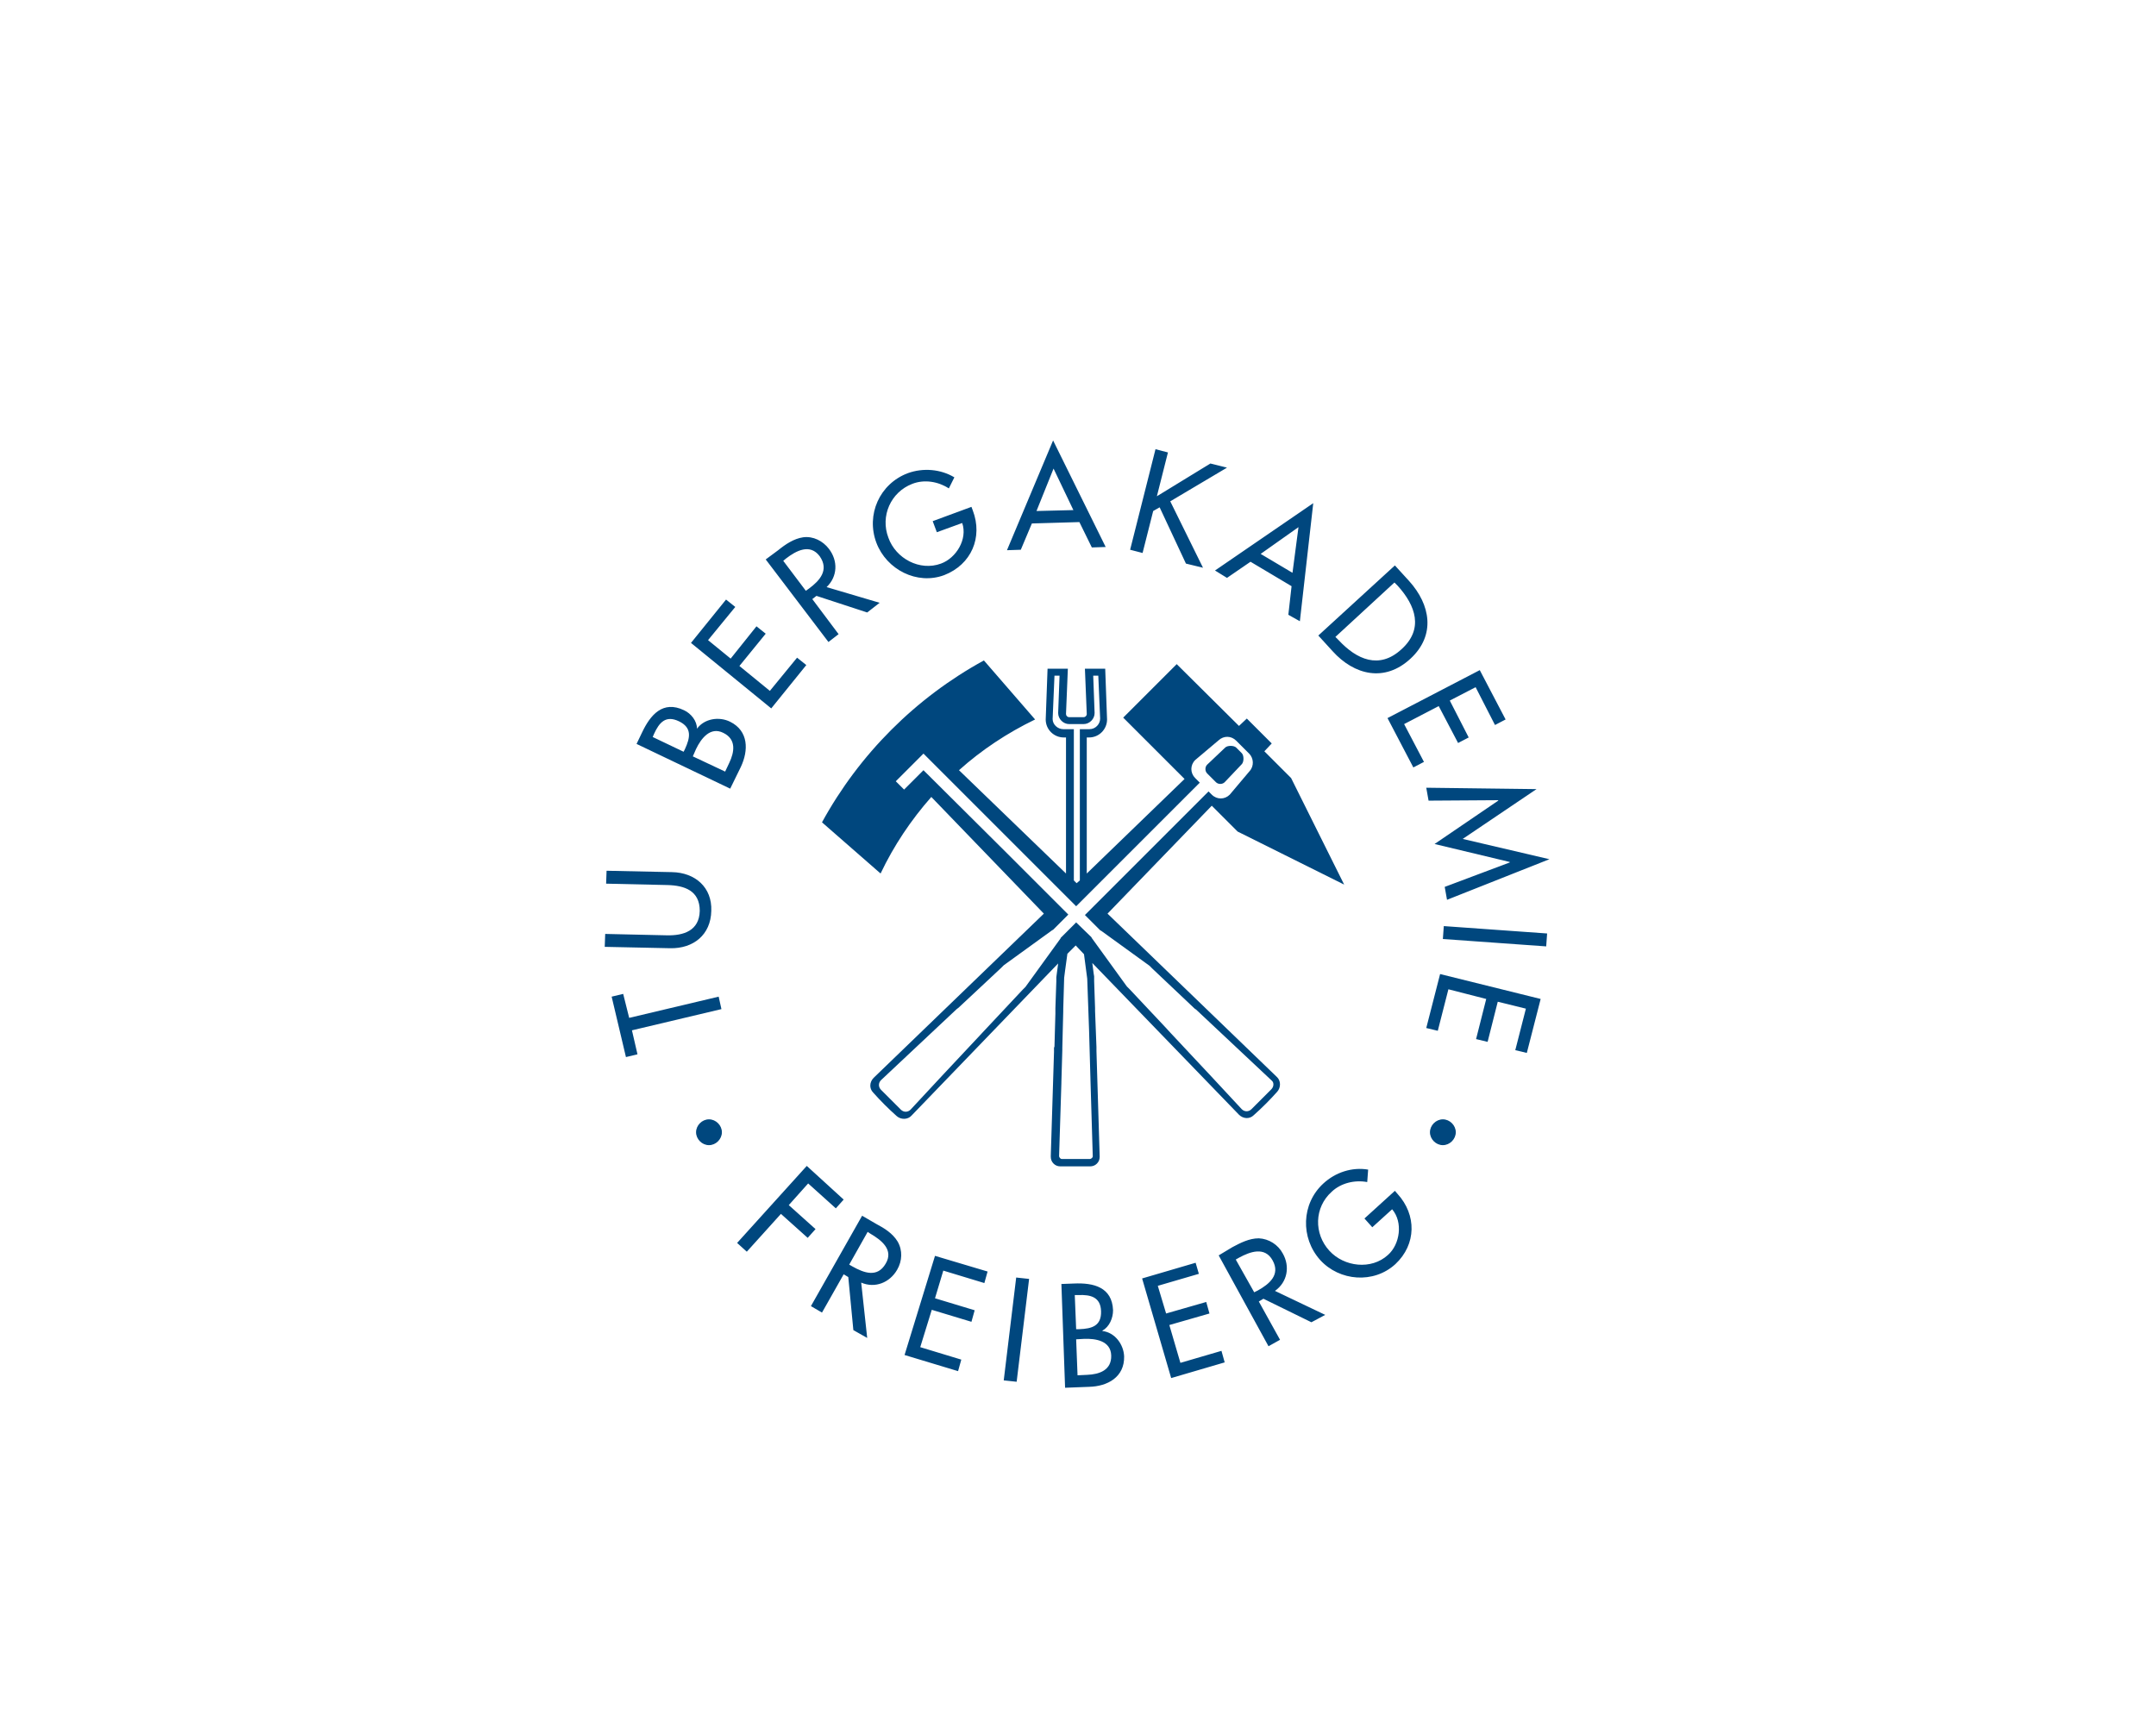 <?xml version="1.0" encoding="UTF-8" standalone="no"?>
<!-- Generator: Adobe Illustrator 27.5.0, SVG Export Plug-In . SVG Version: 6.00 Build 0)  -->

<svg
   version="1.1"
   id="Ebene_1"
   x="0px"
   y="0px"
   viewBox="0 0 467.4 370.5"
   style="enable-background:new 0 0 467.4 370.5;"
   xml:space="preserve"
   sodipodi:docname="TUBAF_logo.svg"
   inkscape:version="1.3.2 (1:1.3.2+202311252150+091e20ef0f)"
   xmlns:inkscape="http://www.inkscape.org/namespaces/inkscape"
   xmlns:sodipodi="http://sodipodi.sourceforge.net/DTD/sodipodi-0.dtd"
   xmlns="http://www.w3.org/2000/svg"
   xmlns:svg="http://www.w3.org/2000/svg"><defs
   id="defs3" /><sodipodi:namedview
   id="namedview3"
   pagecolor="#ffffff"
   bordercolor="#666666"
   borderopacity="1.0"
   inkscape:showpageshadow="2"
   inkscape:pageopacity="0.0"
   inkscape:pagecheckerboard="0"
   inkscape:deskcolor="#d1d1d1"
   inkscape:zoom="2.9419703"
   inkscape:cx="233.85688"
   inkscape:cy="185.25"
   inkscape:window-width="2256"
   inkscape:window-height="1429"
   inkscape:window-x="0"
   inkscape:window-y="0"
   inkscape:window-maximized="1"
   inkscape:current-layer="Ebene_1" />
<style
   type="text/css"
   id="style1">
	.st0{fill:#0069B4;}
</style>
<path
   class="st0"
   d="M335.9,186.3l-18.8-4.4l16-10.8l-23.9-0.3l0.5,2.8l15.1-0.1v0.1L311,183l16.3,3.9v0.1l-14.1,5.3l0.5,2.8  L335.9,186.3L335.9,186.3z M324.1,157.2l2.3-1.2l-5.6-10.7l-20,10.4l5.6,10.7l2.3-1.2l-4.3-8.2l7.5-3.9l4.2,8l2.3-1.2l-4.1-8  l5.6-2.9L324.1,157.2L324.1,157.2z M305.8,142.8c5.5-5.1,4.3-11.7-0.3-16.8l-3.1-3.4l-16.6,15.2l3.1,3.4  C293.6,146.4,300.2,148,305.8,142.8L305.8,142.8z M303.8,140.8c-4.8,4.4-9.7,2.2-13.6-2l-0.7-0.7l12.8-11.8l0.7,0.7  C306.9,131.3,308.7,136.4,303.8,140.8L303.8,140.8z M281.8,134.7l2.9-25.6l-21.3,14.6l2.6,1.6l5.1-3.5l8.9,5.3l-0.7,6.2L281.8,134.7  L281.8,134.7z M281.5,114.3l-1.3,9.9l-6.9-4.1L281.5,114.3L281.5,114.3z M253.7,108.7l12.3-7.3l-3.6-0.9l-11.6,7.1l2.4-9.5l-2.7-0.7  l-5.5,21.8l2.7,0.7l2.3-9.1l1.4-0.8l5.7,12.2l3.7,0.9L253.7,108.7L253.7,108.7z M236.7,118.7l3-0.1l-11.4-23.1l-10,23.8l3-0.1  l2.4-5.7l10.3-0.3L236.7,118.7L236.7,118.7z M232.7,110.6l-8,0.2l3.7-9.2L232.7,110.6L232.7,110.6z M210.9,110.7l-0.3-0.8l-8.4,3.1  l0.9,2.4l5.5-2c1.2,3.5-1.3,7.6-4.6,8.8c-4.6,1.7-9.8-1.1-11.4-5.6c-1.8-4.7,0.5-9.9,5.2-11.7c2.6-1,5.6-0.5,7.9,1l1.2-2.4  c-3-1.8-6.8-2.1-10.1-0.9c-6.1,2.3-9.1,9-6.8,15.1c2.2,5.8,8.8,9.2,14.7,7C210.6,122.4,213.1,116.5,210.9,110.7L210.9,110.7z   M179.2,127.3c2.4-2.3,2.5-5.7,0.5-8.3c-1.3-1.7-3.4-2.8-5.6-2.5c-2,0.3-3.8,1.5-5.4,2.8l-2.7,2l13.6,17.9l2.2-1.7l-5.7-7.6l0.9-0.7  l11,3.6l2.7-2.1L179.2,127.3L179.2,127.3z M175.4,127.6l-0.7,0.5l-4.9-6.5l0.6-0.5c2.2-1.7,5.2-3.3,7.3-0.5  C179.8,123.6,177.7,125.9,175.4,127.6L175.4,127.6z M158.4,142.8l-4.9-4l5.9-7.2l-2-1.6l-7.6,9.4l17.4,14.2l7.6-9.4l-2-1.6l-5.9,7.2  l-6.6-5.4l5.7-7l-2-1.6L158.4,142.8L158.4,142.8z M151.1,158c0-1.7-1.3-3.3-2.8-4c-4.6-2.2-7.3,1-9.1,4.8l-1.2,2.5l20.3,9.7l2.3-4.7  c1.7-3.6,1.7-7.8-2.3-9.8C155.9,155.3,152.7,155.8,151.1,158L151.1,158L151.1,158z M148.5,162.4l-0.3,0.6l-6.7-3.2l0.3-0.7  c1.1-2.4,2.5-4.1,5.4-2.7C150.1,157.8,149.6,160,148.5,162.4L148.5,162.4z M150.9,162.4c1.1-2.3,3.1-4.9,5.9-3.5  c2.9,1.4,2.4,4.2,1.3,6.5l-0.9,1.9l-7-3.3L150.9,162.4L150.9,162.4z M145.7,189.1l-14.2-0.3l-0.1,2.8l13.3,0.3c3.7,0.1,7,1.2,7,5.6  c-0.1,4.3-3.5,5.4-7.2,5.3l-13.3-0.3l-0.1,2.8l14.2,0.3c5,0.1,8.8-2.9,8.9-8.1C154.4,192.4,150.7,189.2,145.7,189.1L145.7,189.1z   M135.1,215.5l-2.5,0.6l3.1,13.1l2.5-0.6l-1.2-5.2l19.4-4.6l-0.6-2.7l-19.4,4.6L135.1,215.5L135.1,215.5z M174.9,252.8l-15.1,16.7  l2.1,1.9l7.4-8.2l5.8,5.2l1.7-1.9l-5.8-5.2l4.2-4.7l6,5.4l1.7-1.9L174.9,252.8L174.9,252.8z M186.9,263.6l-11.1,19.6l2.4,1.4  l4.7-8.3l1,0.6l1.1,11.5l3,1.7l-1.3-12c3,1.3,6.2,0,7.8-2.8c1.1-1.9,1.2-4.2,0.1-6.1c-1.1-1.8-2.9-2.9-4.6-3.8L186.9,263.6  L186.9,263.6z M184.1,274.2l4-7.1l0.6,0.4c2.4,1.4,5.1,3.5,3.3,6.5c-1.8,3.1-4.7,2-7.2,0.6L184.1,274.2L184.1,274.2z M202.7,272.3  l-6.6,21.5l11.6,3.5l0.7-2.5l-8.9-2.7l2.5-8.1l8.6,2.6l0.7-2.5l-8.6-2.6l1.8-6l8.9,2.7l0.7-2.5L202.7,272.3L202.7,272.3z M220.3,277  l-2.7,22.3l2.8,0.3l2.7-22.3L220.3,277L220.3,277z M232.8,278.3l-2.7,0.1l0.8,22.5l5.2-0.2c4-0.1,7.7-2.1,7.6-6.6  c-0.1-2.6-2-5.2-4.7-5.5v-0.1c1.5-0.8,2.3-2.7,2.3-4.4C241.1,279.1,237.1,278.1,232.8,278.3L232.8,278.3z M233.3,290.4l1.7-0.1  c2.5-0.1,5.8,0.4,5.9,3.6c0.1,3.2-2.6,4.1-5.2,4.2l-2.1,0.1L233.3,290.4L233.3,290.4z M233,280.8h0.8c2.6-0.1,4.8,0.4,4.9,3.5  c0.1,3.2-2,3.8-4.7,3.9h-0.7L233,280.8L233,280.8z M259.2,273.8l-11.6,3.4l6.3,21.6l11.6-3.4l-0.7-2.5l-8.9,2.6l-2.4-8.2l8.7-2.5  l-0.7-2.5l-8.7,2.5l-1.8-6l8.9-2.6L259.2,273.8L259.2,273.8z M264.2,272.2l10.8,19.7l2.5-1.4l-4.6-8.3l1-0.6l10.4,5.1l3-1.6  l-10.9-5.2c2.7-1.9,3.3-5.3,1.7-8.1c-1-1.9-3-3.2-5.2-3.3c-2.1,0-4,1-5.7,1.9L264.2,272.2L264.2,272.2z M267.9,273.1l0.7-0.4  c2.4-1.3,5.6-2.5,7.3,0.6c1.7,3.1-0.7,5.1-3.2,6.5l-0.8,0.4L267.9,273.1L267.9,273.1z M286.2,273.2c4.2,4.6,11.6,5.2,16.3,0.9  c4.6-4.3,4.6-10.7,0.5-15.2l-0.6-0.7l-6.6,6l1.7,1.9l4.3-3.9c2.4,2.8,1.7,7.6-0.9,9.9c-3.6,3.3-9.5,2.6-12.7-0.9  c-3.4-3.7-3.3-9.4,0.5-12.8c2-1.9,5-2.6,7.7-2.1l0.2-2.7c-3.5-0.6-7.1,0.6-9.7,3C282.1,261,281.9,268.4,286.2,273.2L286.2,273.2z   M312.2,211.2l-3,11.7l2.5,0.6l2.3-9l8.2,2.1l-2.2,8.7l2.5,0.6l2.2-8.7l6.1,1.5l-2.3,9l2.5,0.6l3-11.7L312.2,211.2L312.2,211.2z   M312.8,203.6l22.4,1.6l0.2-2.8l-22.4-1.6L312.8,203.6L312.8,203.6z M150.9,245.5c0,1.5,1.3,2.8,2.8,2.8s2.8-1.3,2.8-2.8  s-1.3-2.8-2.8-2.8S150.9,244,150.9,245.5z M310,245.5c0,1.5,1.3,2.8,2.8,2.8s2.8-1.3,2.8-2.8s-1.3-2.8-2.8-2.8S310,244,310,245.5z"
   id="path1"
   style="fill:#00477e;fill-opacity:1" />
<g
   id="g3"
   style="fill:#00477e;fill-opacity:1">
	<path
   class="st0"
   d="M240.1,198.1l22.6-23.4l5.6,5.6l23.1,11.5l-11.5-23.1l-5.8-5.8l1.6-1.7l-5.4-5.4l-1.7,1.6L255.1,144   l-11.6,11.6l13.3,13.3l-21.2,20.5v-29.5h0.5c2.2,0,3.9-1.8,3.9-3.9l-0.4-11h-4.4l0.4,9.8c0,0.4-0.3,0.7-0.7,0.7h-3.1   c-0.4,0-0.7-0.3-0.7-0.7l0.4-9.8h-4.4l-0.4,11c0,2.2,1.8,3.9,3.9,3.9h0.5v29.5L207.9,167c4.9-4.4,10.5-8.1,16.5-11l-11.1-12.8   c-14.8,8.1-27,20.3-35.1,35.1l12.7,11.1c2.9-6.1,6.6-11.6,11-16.6l24.4,25.3l-36.9,35.6c-0.9,0.9-1,2.3-0.1,3.2   c1.6,1.8,3.3,3.5,5.1,5.1c0.9,0.8,2.4,0.8,3.2-0.1l31.8-33l-0.4,3v0.9l-0.2,5.8v0.3v0.9l-0.1,3.5l0,0l-0.1,3.6l-0.1,0.3v0.9   l-0.7,22.5c0,0,0,0,0,0.1v0.1c0,0.6,0.2,1.1,0.6,1.5c0.4,0.4,0.9,0.6,1.5,0.6l0,0h0.1h6.1h0.1h0.1c0.6,0,1.1-0.2,1.5-0.6   s0.6-0.9,0.6-1.5l-0.7-22.9v-0.8V227l-0.3-7.8v-0.5v-0.1l-0.2-5.9v-1l-0.1-0.6l-0.3-2.3l31.8,32.9c0.9,0.9,2.3,1,3.2,0.1   c1.8-1.6,3.5-3.3,5.1-5.1c0.8-0.9,0.8-2.4-0.1-3.2L240.1,198.1z M230.5,158.1c-1.2,0-2.3-1-2.3-2.2l0.4-9.4h1.1l-0.3,8.1   c0,1.3,1.1,2.4,2.4,2.4h3.1c1.3,0,2.4-1.1,2.4-2.4l-0.3-8.1h1.1l0.4,9.3c0,1.2-1,2.3-2.3,2.3h-2.1v32.8l-0.7,0.6l-0.6-0.6v-32.8   L230.5,158.1L230.5,158.1z M235.7,212.2L235.7,212.2l0.4,11.2l0,0l0.3,10.6v0.1l0.5,16.6c0,0.2-0.1,0.3-0.2,0.4   c-0.1,0.1-0.3,0.2-0.4,0.2h-6.1c-0.2,0-0.3-0.1-0.4-0.2c-0.1-0.1-0.2-0.3-0.2-0.4l0.5-15.9c0-0.1,0-0.1,0-0.2l0.2-6.9v-0.4v-0.1   l0.1-4l0,0l0.1-3.9v-0.2v-0.2v-0.1l0.2-6.8l0,0c0,0,0.3-2.4,0.7-5.2l1.8-1.8l1.8,1.9C235.4,209.8,235.7,212.2,235.7,212.2z    M275.6,236.2l-4.3,4.3c-0.6,0.6-1.5,0.6-2.1,0l-6.6-7.1l0,0l-8.8-9.4l0,0l-1.1-1.2l0,0l-7.8-8.3l-0.6-0.6l-7.6-10.5   c0-0.1-0.1-0.1-0.1-0.2l-3.3-3.2l-3.3,3.3c0,0-0.1,0.1-0.1,0.2l-7.6,10.5l-0.6,0.6l-8.9,9.5l0,0l-8.8,9.4l0,0l-6.6,7.1   c-0.6,0.6-1.5,0.6-2.1,0l-4.3-4.3c-0.6-0.6-0.6-1.5,0-2.1l16.4-15.4l0.4-0.3l9.2-8.6l0.6-0.6l10.5-7.6c0.1,0,0.1-0.1,0.2-0.1   l3.3-3.3l-4.7-4.7l-8.3-8.3L200.2,167l-4.2,4.2l-1.8-1.8l6-6l1.8,1.8l16.5,16.5l14.8,14.8l13.8-13.8l0,0l13-13l-1-1   c-1.1-1.1-1.1-2.8,0-3.9l5.1-4.3c1.1-1,2.7-1,3.8,0.1l2.8,2.8c1,1,1.1,2.7,0.1,3.8l-4.3,5.1c-1.1,1.1-2.8,1.1-3.9,0l-0.7-0.7   l-12.7,12.7l0,0l-14.1,14.1l3.3,3.3c0,0,0.1,0.1,0.2,0.1l10.5,7.6l0.6,0.6l9.2,8.7l0.3,0.2l16.4,15.4   C276.2,234.7,276.2,235.6,275.6,236.2z"
   id="path2"
   style="fill:#00477e;fill-opacity:1" />
	<path
   class="st0"
   d="M263.6,169.6c0.5,0.5,1.4,0.5,1.9,0l3.7-3.9c0.5-0.5,0.5-1.9,0-2.4l-1.2-1.2c-0.5-0.5-1.9-0.5-2.4,0l-3.9,3.7   c-0.5,0.5-0.5,1.4,0,1.9L263.6,169.6z"
   id="path3"
   style="fill:#00477e;fill-opacity:1" />
</g>
</svg>
